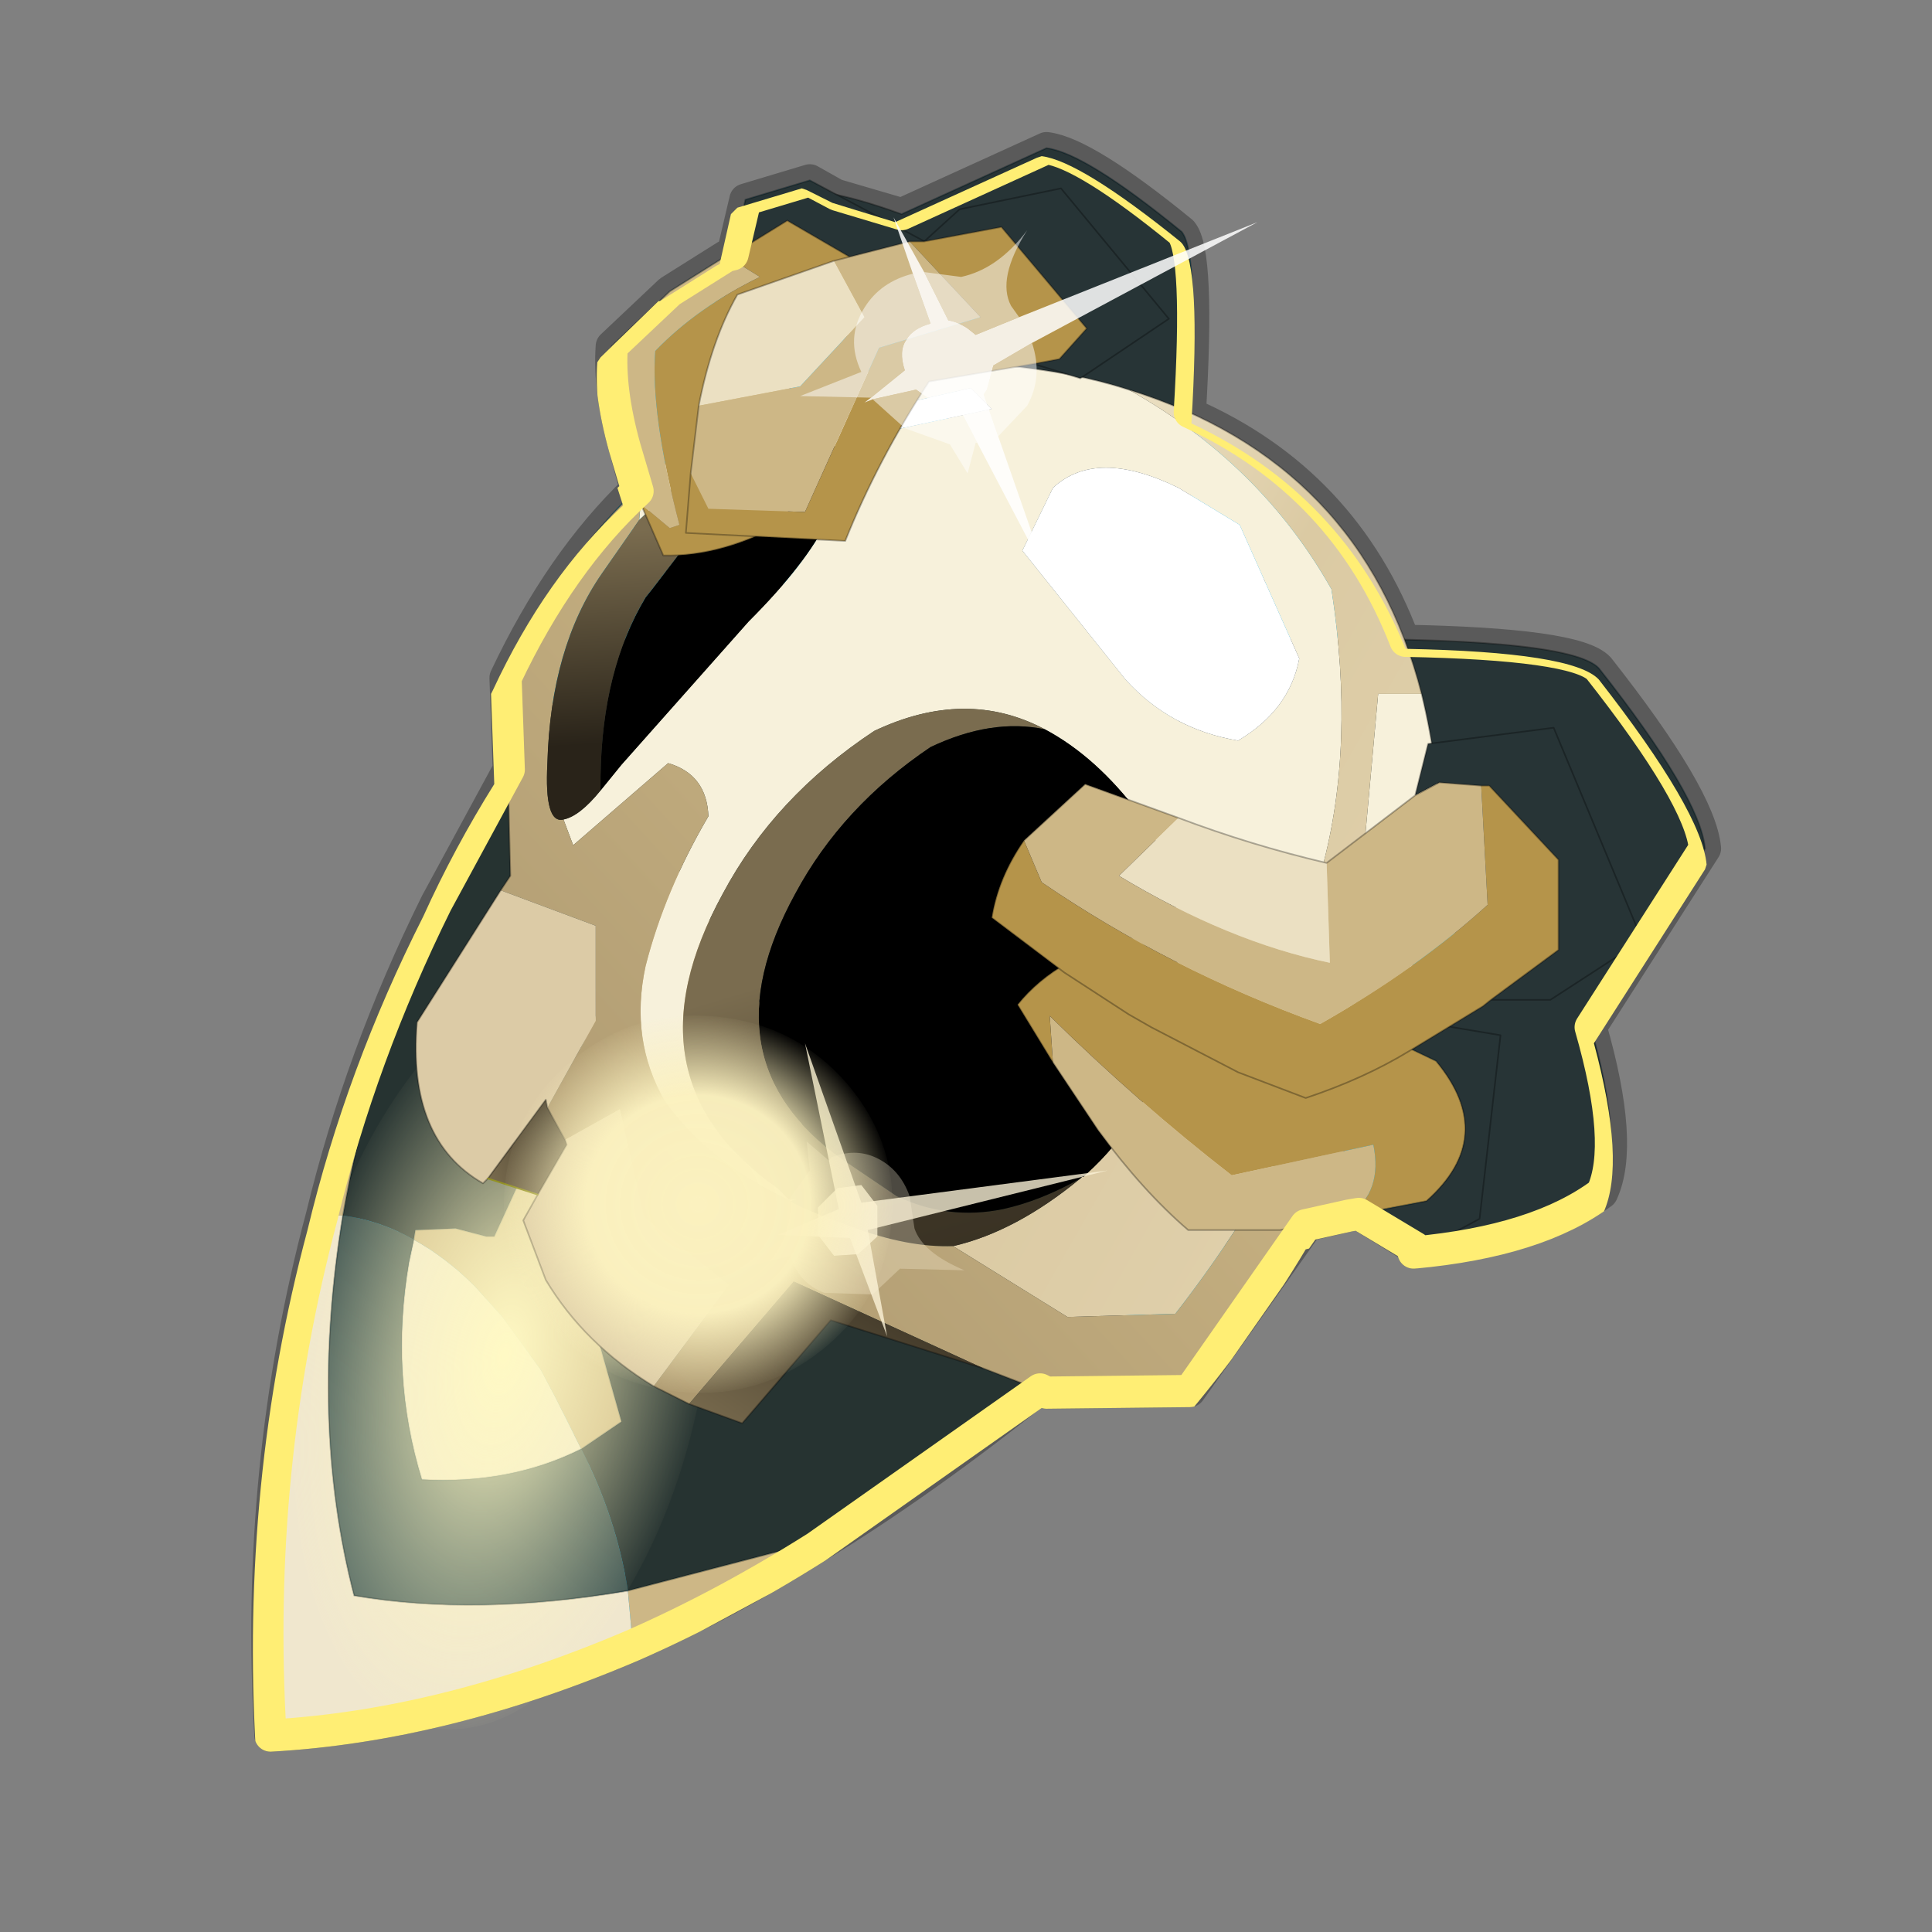 <?xml version="1.0" encoding="UTF-8" standalone="no"?>
<svg xmlns:xlink="http://www.w3.org/1999/xlink" height="600.0px" width="600.0px" xmlns="http://www.w3.org/2000/svg">
  <rect width="100%" height="100%" fill="#808080" stroke="none"/>
  <g transform="matrix(10.0, 0.0, 0.0, 10.0, 0.0, 0.0)">
    <use height="60.0" transform="matrix(1.0, 0.0, 0.0, 1.0, 0.0, 0.0)" width="60.0" xlink:href="#sprite0"/>
    <use height="50.3" transform="matrix(1.0, 0.0, 0.0, 1.0, 7.8, 4.1)" width="45.65" xlink:href="#shape1"/>
    <use height="49.3" transform="matrix(1.0, 0.0, 0.0, 1.0, 7.6, 4.6)" width="45.35" xlink:href="#sprite1"/>
    <use height="50.3" transform="matrix(1.0, 0.0, 0.0, 1.0, 7.8, 4.1)" width="45.65" xlink:href="#sprite3"/>
    <use height="9.1" transform="matrix(1.0, 0.0, 0.0, 1.0, 22.95, 32.4)" width="11.45" xlink:href="#shape7"/>
    <use height="32.2" transform="matrix(-0.373, -0.036, -0.035, 0.362, 28.25, 32.15)" width="32.2" xlink:href="#sprite5"/>
    <use height="11.1" transform="matrix(1.0, 0.0, 0.0, 1.0, 24.85, 6.75)" width="14.2" xlink:href="#shape9"/>
  </g>
  <defs>
    <g id="sprite0" transform="matrix(1.0, 0.0, 0.0, 1.0, 0.0, 0.0)">
      <use height="60.0" transform="matrix(1.0, 0.0, 0.0, 1.0, 0.0, 0.0)" width="60.0" xlink:href="#shape0"/>
    </g>
    <g id="shape0" transform="matrix(1.0, 0.0, 0.0, 1.0, 0.0, 0.0)">
      <path d="M60.0 0.0 L60.0 60.0 0.0 60.0 0.0 0.0 60.0 0.0" fill="#ffba2e" fill-opacity="0.0" fill-rule="evenodd" stroke="none"/>
    </g>
    <g id="shape1" transform="matrix(1.0, 0.0, 0.0, 1.0, -7.8, -4.1)">
      <path d="M43.6 19.9 Q48.95 20.0 49.65 20.75 52.8 24.75 52.95 26.35 L49.4 31.9 Q50.45 35.55 49.75 37.05 47.8 38.5 44.1 38.85 L45.95 37.85 46.6 32.15 45.05 31.95 46.05 31.25 46.3 31.05 48.15 31.05 51.0 29.2 48.25 22.6 44.5 23.1 44.15 21.55 43.6 19.9 44.15 21.55 44.5 23.1 48.25 22.6 51.0 29.2 48.15 31.05 46.3 31.05 46.05 31.25 45.05 31.95 46.6 32.15 45.95 37.85 44.1 38.85 43.9 38.75 44.1 38.85 43.9 38.9 43.9 38.75 42.2 37.7 41.9 37.75 40.6 38.05 36.95 43.2 32.5 43.25 32.25 43.15 Q28.7 46.0 25.35 48.05 22.5 49.85 19.65 51.1 13.8 53.6 8.4 53.9 7.9 45.6 10.0 37.75 11.2 32.8 13.55 28.05 L15.8 23.9 15.7 21.05 Q17.4 17.45 19.75 15.2 L19.4 13.9 Q18.9 12.1 19.0 10.75 L20.8 9.05 22.55 7.95 22.75 7.9 23.15 6.2 25.15 5.6 25.95 6.05 28.0 6.65 32.5 4.6 Q33.7 4.75 36.7 7.2 37.25 7.85 36.95 12.85 41.75 14.95 43.6 19.9 M43.9 32.65 L45.05 31.95 43.9 32.65 44.6 32.95 44.65 33.0 Q46.55 35.3 44.3 37.3 L42.2 37.7 44.3 37.3 Q46.55 35.3 44.65 33.0 L44.6 32.95 43.9 32.65 43.75 32.65 Q42.35 33.5 40.55 34.1 L38.45 33.3 35.75 31.9 35.05 31.5 33.05 30.2 32.9 30.05 33.05 30.2 35.05 31.5 35.75 31.9 38.45 33.3 40.55 34.1 Q42.35 33.5 43.75 32.65 L43.9 32.65 M43.95 24.7 L41.2 26.8 41.1 26.75 Q38.8 26.25 36.6 25.4 L35.1 24.9 33.7 24.35 31.8 26.1 Q31.0 27.25 30.8 28.5 L32.9 30.05 Q32.1 30.55 31.6 31.2 L32.7 33.0 34.1 35.1 34.55 35.7 Q35.65 37.2 36.9 38.2 L38.35 38.2 39.75 38.2 40.6 38.05 39.75 38.2 38.35 38.2 36.9 38.2 Q35.65 37.2 34.55 35.7 L34.1 35.1 32.7 33.0 31.6 31.2 Q32.1 30.55 32.9 30.05 L30.8 28.5 Q31.0 27.25 31.8 26.1 L33.7 24.35 35.1 24.9 36.6 25.4 Q38.8 26.25 41.1 26.75 L41.2 26.8 43.95 24.7 44.35 23.1 44.5 23.1 44.35 23.1 43.95 24.7 44.7 24.3 46.25 24.4 48.4 26.7 48.4 29.5 46.3 31.05 48.4 29.5 48.4 26.7 46.25 24.4 44.7 24.3 43.95 24.7 M13.55 28.05 Q11.45 33.15 10.65 37.75 9.6 44.15 11.0 49.55 14.8 50.2 19.5 49.4 L25.25 47.9 19.5 49.4 Q14.8 50.2 11.0 49.55 9.6 44.15 10.65 37.75 11.45 33.15 13.55 28.05 M15.1 38.4 L15.35 38.4 16.05 36.85 15.15 36.6 15.0 36.75 Q12.65 35.4 12.95 31.75 L15.85 27.2 15.8 23.9 15.85 27.2 12.95 31.75 Q12.65 35.4 15.0 36.75 L15.15 36.6 16.95 34.15 17.0 34.4 17.6 35.55 16.7 37.1 16.25 37.9 16.95 39.75 18.4 41.6 18.65 41.8 20.3 43.05 21.4 43.6 23.05 44.2 25.8 41.0 32.25 43.15 25.8 41.0 23.05 44.2 21.4 43.6 20.3 43.05 18.65 41.8 18.4 41.6 16.95 39.75 16.25 37.9 16.7 37.1 17.6 35.55 17.0 34.4 16.95 34.15 15.15 36.6 16.05 36.85 16.7 37.1 16.05 36.85 15.35 38.4 15.1 38.4 14.3 41.35 13.5 41.1 13.65 39.35 13.5 41.1 14.3 41.35 15.1 38.4 14.15 38.15 12.9 38.2 12.85 38.5 12.7 39.2 Q12.1 42.7 13.1 45.95 15.85 46.1 18.05 45.0 L19.3 44.15 18.65 41.8 19.3 44.15 18.05 45.0 Q15.85 46.1 13.1 45.95 12.1 42.7 12.7 39.2 L12.85 38.5 12.9 38.2 14.15 38.15 15.1 38.4 M17.75 43.15 L16.45 43.85 16.3 42.8 18.4 41.6 16.3 42.8 16.45 43.85 17.75 43.15 M22.85 16.95 L25.2 16.95 26.25 16.8 Q26.95 15.05 27.95 13.35 L28.5 12.45 28.85 11.85 31.75 11.4 32.1 11.3 32.9 11.15 33.75 10.2 31.1 7.05 28.7 7.5 31.1 7.05 33.75 10.2 32.9 11.15 32.1 11.3 33.1 11.6 33.55 11.75 33.6 11.75 36.3 9.9 32.95 5.85 29.8 6.5 28.7 7.5 25.95 6.05 28.7 7.5 29.8 6.5 32.95 5.85 36.3 9.9 33.6 11.75 33.55 11.75 33.1 11.6 32.1 11.3 31.75 11.4 33.1 11.6 31.75 11.4 28.85 11.85 28.5 12.45 27.95 13.35 Q26.95 15.05 26.25 16.8 L25.2 16.95 22.85 16.95 21.05 17.25 20.6 17.25 20.05 15.95 19.9 15.65 19.9 15.6 19.75 15.2 19.9 15.6 19.9 15.65 20.05 15.95 20.6 17.25 21.05 17.25 22.85 16.95 21.3 16.55 21.45 14.7 21.7 12.6 Q22.1 10.55 22.9 9.15 L25.9 8.1 26.4 7.95 25.9 8.1 22.9 9.15 Q22.1 10.55 21.7 12.6 L21.45 14.7 21.3 16.55 22.85 16.95 M28.7 7.5 L28.25 7.5 26.4 7.95 24.45 6.85 22.75 7.9 24.45 6.85 26.4 7.95 28.25 7.5 28.7 7.5 M33.6 11.75 L35.05 12.1 36.95 12.85 35.05 12.1 33.6 11.75 M25.7 47.8 L25.25 47.9 25.35 48.05 25.7 47.8" fill="#0099cc" fill-rule="evenodd" stroke="none"/>
      <path d="M44.1 38.85 Q47.8 38.5 49.75 37.05 50.45 35.55 49.4 31.9 L52.95 26.35 Q52.8 24.75 49.65 20.75 48.95 20.0 43.6 19.9 L44.15 21.55 44.5 23.1 48.25 22.6 51.0 29.2 48.15 31.05 46.3 31.05 46.05 31.25 45.05 31.95 46.6 32.15 45.95 37.85 44.1 38.85 43.9 38.75 43.9 38.9 44.1 38.85 M44.5 23.1 L44.35 23.1 43.95 24.7 44.7 24.3 46.25 24.4 48.4 26.7 48.4 29.5 46.3 31.05 M40.6 38.05 L39.75 38.2 38.35 38.2 36.9 38.2 Q35.65 37.2 34.55 35.7 L34.1 35.1 32.7 33.0 31.6 31.2 Q32.1 30.55 32.9 30.05 L30.8 28.5 Q31.0 27.25 31.8 26.1 L33.7 24.35 35.1 24.9 36.6 25.4 Q38.8 26.25 41.1 26.75 L41.2 26.8 43.95 24.7 M42.2 37.7 L44.3 37.3 Q46.55 35.3 44.65 33.0 L44.6 32.95 43.9 32.65 43.75 32.65 Q42.35 33.5 40.55 34.1 L38.45 33.3 35.75 31.9 35.05 31.5 33.05 30.2 32.9 30.05 M45.05 31.95 L43.9 32.65 M43.9 38.75 L42.2 37.7 41.9 37.75 40.6 38.05 36.95 43.2 32.5 43.25 32.25 43.15 Q28.7 46.0 25.35 48.05 22.5 49.85 19.65 51.1 13.8 53.6 8.4 53.9 7.9 45.6 10.0 37.75 11.2 32.8 13.55 28.05 L15.8 23.9 15.7 21.05 Q17.4 17.45 19.75 15.2 L19.4 13.9 Q18.9 12.1 19.0 10.75 L20.8 9.05 22.55 7.95 22.75 7.9 23.15 6.2 25.15 5.6 25.95 6.05 28.0 6.65 32.5 4.6 Q33.7 4.75 36.7 7.2 37.25 7.85 36.95 12.85 41.75 14.95 43.6 19.9 M28.7 7.5 L31.1 7.05 33.75 10.2 32.9 11.15 32.1 11.3 33.1 11.6 33.55 11.75 33.6 11.75 36.3 9.9 32.95 5.85 29.8 6.5 28.7 7.5 25.95 6.05 M32.1 11.3 L31.75 11.4 33.1 11.6 M36.95 12.85 L35.05 12.1 33.6 11.75 M22.75 7.9 L24.45 6.85 26.4 7.95 28.25 7.5 28.7 7.5 M19.75 15.2 L19.9 15.6 19.9 15.65 20.05 15.95 20.6 17.25 21.05 17.25 22.85 16.95 21.3 16.55 21.45 14.7 21.7 12.6 Q22.1 10.55 22.9 9.15 L25.9 8.1 26.4 7.95 M31.75 11.4 L28.85 11.85 28.5 12.45 27.95 13.35 Q26.95 15.05 26.25 16.8 L25.2 16.95 22.85 16.95 M15.8 23.9 L15.85 27.2 12.95 31.75 Q12.65 35.4 15.0 36.75 L15.15 36.6 16.95 34.15 17.0 34.4 17.6 35.55 16.7 37.1 16.25 37.9 16.95 39.75 18.4 41.6 18.65 41.8 20.3 43.05 21.4 43.6 23.05 44.2 25.8 41.0 32.25 43.15 M15.15 36.6 L16.05 36.85 16.7 37.1 M18.4 41.6 L16.3 42.8 16.45 43.85 17.75 43.15 M13.65 39.35 L13.5 41.1 14.3 41.35 15.1 38.4 14.15 38.15 12.9 38.2 12.85 38.5 12.7 39.2 Q12.1 42.7 13.1 45.95 15.85 46.1 18.05 45.0 L19.3 44.15 18.65 41.8 M16.05 36.85 L15.35 38.4 15.1 38.4 M25.25 47.9 L19.5 49.4 Q14.8 50.2 11.0 49.55 9.6 44.15 10.65 37.75 11.45 33.15 13.55 28.05 M25.7 47.8 L25.25 47.9" fill="none" stroke="#000000" stroke-linecap="round" stroke-linejoin="round" stroke-opacity="0.298" stroke-width="1.0"/>
    </g>
    <g id="sprite1" transform="matrix(1.0, 0.0, 0.0, 1.0, 0.0, 0.0)">
      <use height="49.3" transform="matrix(1.0, 0.0, 0.0, 1.0, 0.7, 0.0)" width="44.65" xlink:href="#shape2"/>
      <use height="65.0" transform="matrix(0.055, -0.357, 0.193, 0.005, -0.006, 48.942)" width="65.0" xlink:href="#sprite2"/>
      <use height="38.6" transform="matrix(1.0, 0.0, 0.0, 1.0, 5.3, 1.0)" width="38.1" xlink:href="#shape4"/>
    </g>
    <g id="shape2" transform="matrix(1.0, 0.0, 0.0, 1.0, -0.7, 0.0)">
      <path d="M22.4 6.35 L22.85 5.2 14.75 5.45 Q15.15 2.8 16.55 1.4 17.65 1.05 20.4 2.05 L24.9 0.0 Q26.1 0.15 29.1 2.6 29.7 3.35 29.25 9.35 L29.4 11.05 28.75 10.4 28.8 10.3 27.8 11.0 Q28.5 8.85 28.8 10.3 28.5 8.85 27.8 11.0 L26.5 12.0 Q24.6 10.85 22.3 6.9 L22.4 6.35" fill="#273436" fill-rule="evenodd" stroke="none"/>
      <path d="M29.4 11.05 L31.7 13.45 28.95 15.35 28.95 15.4 28.85 15.35 21.9 14.25 Q21.4 11.65 21.5 9.55 L22.3 6.9 Q24.6 10.85 26.5 12.0 L27.8 11.0 28.8 10.3 28.75 10.4 29.4 11.05 27.7 11.45 27.8 11.0 27.7 11.45 29.4 11.05 M28.85 15.35 L28.95 15.35 28.85 15.35" fill="#415658" fill-rule="evenodd" stroke="none"/>
      <path d="M22.4 6.35 L22.85 5.2 14.75 5.45 Q15.15 2.8 16.55 1.4 17.65 1.05 20.4 2.05 L24.9 0.0 Q26.1 0.15 29.1 2.6 29.7 3.35 29.25 9.35 L29.4 11.05 31.7 13.45 28.95 15.35 28.95 15.4 28.85 15.35 21.9 14.25 Q21.4 11.65 21.5 9.55 L22.3 6.9 M27.8 11.0 L27.7 11.45 29.4 11.05 28.75 10.4 28.8 10.3 Q28.5 8.85 27.8 11.0 M28.95 15.35 L28.85 15.35" fill="none" stroke="#000000" stroke-linecap="round" stroke-linejoin="round" stroke-opacity="0.302" stroke-width="0.05"/>
      <path d="M30.0 14.9 L32.4 15.25 Q41.1 15.15 42.05 16.15 45.2 20.15 45.35 21.75 L41.8 27.3 Q42.85 30.95 42.15 32.45 40.15 33.95 36.3 34.3 L37.65 23.9 35.8 24.3 35.1 24.35 Q29.7 20.95 28.3 18.45 L29.9 16.85 31.15 15.75 30.9 15.7 30.0 14.9 M29.9 16.85 Q33.1 16.3 31.15 15.75 33.1 16.3 29.9 16.85" fill="#273436" fill-rule="evenodd" stroke="none"/>
      <path d="M30.0 14.9 L30.9 15.7 31.15 15.75 29.9 16.85 28.3 18.45 Q29.7 20.95 35.1 24.35 L31.2 25.1 Q28.2 25.1 24.55 24.15 L23.8 15.1 23.9 15.05 23.8 15.1 23.8 15.0 23.9 15.05 26.9 11.7 30.0 14.9 29.25 16.95 29.9 16.85 29.25 16.95 30.0 14.9" fill="#415658" fill-rule="evenodd" stroke="none"/>
      <path d="M35.8 24.3 L37.65 23.9 36.3 34.3 Q40.15 33.95 42.15 32.45 42.85 30.95 41.8 27.3 L45.35 21.75 Q45.2 20.15 42.05 16.15 41.1 15.15 32.4 15.25 L30.0 14.9 30.9 15.7 31.15 15.75 Q33.1 16.3 29.9 16.85 M23.8 15.1 L24.55 24.15 Q28.2 25.1 31.2 25.1 L35.1 24.35 M30.0 14.9 L29.25 16.95 29.9 16.85 M23.9 15.05 L23.8 15.1 23.8 15.0 23.9 15.05 26.9 11.7 30.0 14.9" fill="none" stroke="#000000" stroke-linecap="round" stroke-linejoin="round" stroke-opacity="0.302" stroke-width="0.05"/>
      <path d="M5.95 23.45 Q7.2 20.85 8.75 18.35 L8.8 18.15 Q15.6 9.65 25.8 16.9 35.55 26.1 27.15 36.4 L27.1 36.55 Q22.3 40.65 17.75 43.45 17.95 43.35 18.1 43.2 L17.65 43.3 11.9 44.8 Q11.55 42.55 10.45 40.4 L11.7 39.55 10.95 36.9 17.85 29.75 17.95 29.75 13.2 21.95 7.75 33.8 7.5 33.8 6.55 33.55 5.3 33.6 5.25 33.9 Q4.2 33.3 3.05 33.15 3.85 28.55 5.95 23.45" fill="#263331" fill-rule="evenodd" stroke="none"/>
      <path d="M17.75 43.45 Q14.9 45.25 12.05 46.5 L11.9 44.8 17.65 43.3 17.75 43.45 M2.4 33.15 Q3.6 28.2 5.95 23.45 3.85 28.55 3.05 33.15 L2.4 33.15 M5.25 33.9 L5.3 33.6 6.55 33.55 7.5 33.8 7.75 33.8 13.2 21.95 17.95 29.75 17.85 29.75 10.95 36.9 11.7 39.55 10.45 40.4 9.65 38.8 9.2 37.95 8.0 36.3 7.15 35.35 Q6.25 34.45 5.25 33.9" fill="#cdb786" fill-rule="evenodd" stroke="none"/>
      <path d="M12.05 46.5 Q6.2 49.0 0.8 49.3 0.3 41.0 2.4 33.15 L3.05 33.15 Q2.0 39.55 3.4 44.95 7.2 45.6 11.9 44.8 L12.05 46.5 M5.25 33.9 Q6.25 34.45 7.15 35.35 L8.0 36.3 9.2 37.95 9.65 38.8 10.45 40.4 Q8.25 41.5 5.5 41.35 4.5 38.1 5.1 34.6 L5.25 33.9" fill="#f0e7ce" fill-rule="evenodd" stroke="none"/>
      <path d="M3.05 33.15 Q4.2 33.3 5.25 33.9 L5.1 34.6 Q4.5 38.1 5.5 41.35 8.25 41.5 10.45 40.4 11.55 42.55 11.9 44.8 7.2 45.6 3.4 44.95 2.0 39.55 3.05 33.15" fill="url(#gradient0)" fill-rule="evenodd" stroke="none"/>
      <path d="M5.95 23.45 Q7.2 20.85 8.75 18.35 L8.8 18.15 Q15.6 9.65 25.8 16.9 35.55 26.1 27.15 36.4 L27.1 36.55 Q22.3 40.65 17.75 43.45 14.9 45.25 12.05 46.5 6.2 49.0 0.8 49.3 0.3 41.0 2.4 33.15 3.6 28.2 5.95 23.45 3.85 28.55 3.05 33.15 M11.9 44.8 L17.65 43.3 18.1 43.2 M11.9 44.8 Q7.2 45.6 3.4 44.95 2.0 39.55 3.05 33.15" fill="none" stroke="#000000" stroke-linecap="round" stroke-linejoin="round" stroke-opacity="0.302" stroke-width="0.05"/>
      <path d="M5.25 33.9 L5.3 33.6 6.55 33.55 7.5 33.8 7.75 33.8 13.2 21.95 17.95 29.75 M17.85 29.75 L10.95 36.9 11.7 39.55 10.45 40.4 M5.25 33.9 L5.1 34.6 Q4.5 38.1 5.5 41.35 8.25 41.5 10.45 40.4" fill="none" stroke="#000000" stroke-linecap="round" stroke-linejoin="round" stroke-opacity="0.153" stroke-width="0.05"/>
    </g>
    <linearGradient gradientTransform="matrix(-0.009, 0.009, 0.018, 0.015, 11.15, 35.75)" gradientUnits="userSpaceOnUse" id="gradient0" spreadMethod="pad" x1="-819.2" x2="819.2">
      <stop offset="0.0" stop-color="#30403d"/>
      <stop offset="1.0" stop-color="#485f5c"/>
    </linearGradient>
    <g id="sprite2" transform="matrix(1.0, 0.0, 0.0, 1.0, 32.5, 32.5)">
      <use height="65.0" transform="matrix(1.0, 0.0, 0.0, 1.0, -32.5, -32.5)" width="65.0" xlink:href="#shape3"/>
    </g>
    <g id="shape3" transform="matrix(1.0, 0.0, 0.0, 1.0, 32.5, 32.5)">
      <path d="M22.95 -23.0 Q32.5 -13.45 32.5 0.0 32.5 13.45 22.95 22.95 13.45 32.5 0.0 32.5 -13.45 32.5 -23.0 22.95 -32.5 13.45 -32.5 0.0 -32.5 -13.45 -23.0 -23.0 -13.45 -32.5 0.0 -32.5 13.45 -32.5 22.95 -23.0" fill="url(#gradient1)" fill-rule="evenodd" stroke="none"/>
    </g>
    <radialGradient cx="0" cy="0" gradientTransform="matrix(0.041, 0.0, 0.0, 0.041, 0.0, 0.0)" gradientUnits="userSpaceOnUse" id="gradient1" r="819.2" spreadMethod="pad">
      <stop offset="0.0" stop-color="#fff9c4"/>
      <stop offset="1.0" stop-color="#fff9c4" stop-opacity="0.0"/>
    </radialGradient>
    <g id="shape4" transform="matrix(1.0, 0.0, 0.0, 1.0, -5.3, -1.0)">
      <path d="M18.3 9.15 L23.2 8.1 22.55 7.45 17.55 8.6 17.2 8.5 Q16.15 8.4 14.75 9.2 L12.25 11.55 12.35 10.45 Q16.35 6.6 22.15 6.75 L23.6 6.75 Q25.75 6.95 27.45 7.5 31.55 9.8 33.75 13.7 34.5 18.55 33.45 22.4 31.5 23.6 29.6 22.75 L28.75 22.25 27.8 20.7 Q26.45 18.9 24.85 18.05 22.4 16.75 19.55 18.1 16.45 20.15 14.85 23.15 11.7 28.9 16.55 32.3 L16.9 32.65 17.15 32.65 16.95 32.7 Q14.4 31.5 13.05 29.6 11.95 27.7 12.45 25.4 13.05 23.05 14.4 20.75 14.35 19.45 13.15 19.1 L10.2 21.65 9.9 20.85 Q10.4 20.75 11.05 19.95 L11.7 19.15 15.65 14.7 Q19.25 11.1 18.3 9.2 L18.3 9.15 M29.0 10.55 Q26.45 9.3 25.1 10.55 L24.15 12.5 27.35 16.5 Q28.75 18.05 30.85 18.4 32.45 17.45 32.75 15.85 L30.9 11.7 29.0 10.55 M36.55 16.95 Q37.1 19.2 37.2 21.85 36.9 23.65 36.25 25.45 L35.45 25.2 35.8 22.8 35.3 22.65 34.7 22.45 35.2 16.95 36.55 16.95" fill="#f7f1db" fill-rule="evenodd" stroke="none"/>
      <path d="M17.55 8.6 L22.55 7.45 23.2 8.1 18.3 9.15 18.05 8.8 17.55 8.6 M29.0 10.55 L30.9 11.7 32.75 15.85 Q32.45 17.45 30.85 18.4 28.75 18.05 27.35 16.5 L24.15 12.5 25.1 10.55 Q26.45 9.3 29.0 10.55" fill="#ffffff" fill-rule="evenodd" stroke="none"/>
      <path d="M28.75 22.25 L29.6 22.75 Q31.5 23.6 33.45 22.4 34.5 18.55 33.75 13.7 31.55 9.8 27.45 7.5 34.7 9.75 36.55 16.95 L35.2 16.95 34.7 22.45 35.3 22.65 Q34.9 26.15 33.35 29.05 31.4 33.0 28.9 36.2 L25.55 36.3 22.0 34.1 Q23.95 33.65 25.95 32.0 L26.0 31.95 26.05 31.95 26.15 31.85 Q29.75 28.6 28.75 22.25" fill="url(#gradient2)" fill-rule="evenodd" stroke="none"/>
      <path d="M16.95 32.7 L17.15 32.65 16.9 32.65 16.55 32.3 Q11.7 28.9 14.85 23.15 16.45 20.15 19.55 18.1 22.4 16.75 24.85 18.05 23.2 17.7 21.3 18.6 18.55 20.45 17.1 23.15 14.25 28.35 18.55 31.4 L20.25 32.55 Q21.85 33.3 23.55 32.95 24.7 32.7 25.95 32.0 23.95 33.65 22.0 34.1 20.6 34.15 18.85 33.5 17.2 32.9 16.95 32.7" fill="url(#gradient3)" fill-rule="evenodd" stroke="none"/>
      <path d="M18.3 9.2 Q19.25 11.1 15.65 14.7 L11.7 19.15 11.05 19.95 11.05 19.5 Q11.1 16.2 12.45 13.95 L12.65 13.7 13.8 12.2 14.0 11.95 16.25 9.95 Q17.45 9.2 18.3 9.2 M24.85 18.05 Q26.45 18.9 27.8 20.7 L28.75 22.25 Q29.75 28.6 26.15 31.85 L26.05 31.95 26.0 31.95 25.95 32.0 Q24.7 32.7 23.55 32.95 21.85 33.3 20.25 32.55 L18.55 31.4 Q14.25 28.35 17.1 23.15 18.55 20.45 21.3 18.6 23.2 17.7 24.85 18.05" fill="#000000" fill-rule="evenodd" stroke="none"/>
      <path d="M9.9 20.85 L10.2 21.65 13.15 19.1 Q14.35 19.45 14.4 20.75 13.05 23.05 12.45 25.4 11.95 27.7 13.05 29.6 14.4 31.5 16.95 32.7 17.2 32.9 18.85 33.5 20.6 34.15 22.0 34.1 L25.55 36.3 28.9 36.2 Q31.4 33.0 33.35 29.05 34.9 26.15 35.3 22.65 L35.8 22.8 35.45 25.2 36.25 25.45 Q34.3 32.6 29.35 38.6 L24.9 38.65 22.95 37.9 17.05 35.2 13.8 39.0 12.7 38.45 15.05 35.3 12.4 33.2 11.65 29.85 9.95 30.8 9.4 29.8 10.9 27.1 10.9 24.15 7.95 23.05 8.25 22.6 8.1 16.45 Q9.85 12.7 12.35 10.45 L12.25 11.55 11.1 13.2 Q9.5 15.5 9.4 19.1 9.3 21.0 9.9 20.85" fill="url(#gradient4)" fill-rule="evenodd" stroke="none"/>
      <path d="M18.3 9.15 L18.3 9.2 Q17.45 9.2 16.25 9.95 L14.0 11.95 13.8 12.2 12.65 13.7 12.45 13.95 Q11.1 16.2 11.05 19.5 L11.05 19.95 Q10.4 20.75 9.9 20.85 9.3 21.0 9.4 19.1 9.5 15.5 11.1 13.2 L12.25 11.55 14.75 9.2 Q16.15 8.4 17.2 8.5 L17.55 8.6 18.05 8.8 18.3 9.15" fill="url(#gradient5)" fill-rule="evenodd" stroke="none"/>
      <path d="M12.7 38.45 Q10.55 37.15 9.35 35.15 L8.65 33.3 9.1 32.5 10.0 30.95 9.95 30.8 11.65 29.85 12.4 33.2 15.05 35.3 12.7 38.45 M7.55 32.0 L7.4 32.15 Q5.05 30.8 5.35 27.15 L7.95 23.05 10.9 24.15 10.9 27.1 9.4 29.8 9.35 29.55 7.55 32.0" fill="#dccba6" fill-rule="evenodd" stroke="none"/>
      <path d="M9.1 32.5 L7.55 32.0 9.35 29.55 9.4 29.8 9.95 30.8 10.0 30.95 9.1 32.5" fill="url(#gradient6)" fill-rule="evenodd" stroke="none"/>
      <path d="M22.95 37.9 L18.2 36.4 15.45 39.6 13.8 39.0 17.05 35.2 22.95 37.9" fill="url(#gradient7)" fill-rule="evenodd" stroke="none"/>
      <path d="M27.45 7.5 Q25.75 6.95 23.6 6.75 L22.15 6.75 Q16.35 6.6 12.35 10.45 M36.25 25.45 Q36.9 23.65 37.2 21.85 37.1 19.2 36.55 16.95 34.7 9.75 27.45 7.5 M36.25 25.45 Q34.3 32.6 29.35 38.6 L24.9 38.65 22.95 37.9 18.2 36.4 15.45 39.6 13.8 39.0 12.7 38.45 Q10.55 37.15 9.35 35.15 L8.65 33.3 9.1 32.5 M7.55 32.0 L7.4 32.15 Q5.05 30.8 5.35 27.15 L7.95 23.05 8.25 22.6 8.1 16.45 Q9.85 12.7 12.35 10.45 M9.95 30.8 L10.0 30.95 9.1 32.5 M9.4 29.8 L9.95 30.8 M7.55 32.0 L9.35 29.55 9.4 29.8" fill="none" stroke="#000000" stroke-linecap="round" stroke-linejoin="round" stroke-opacity="0.302" stroke-width="0.05"/>
      <path d="M9.1 32.5 L7.55 32.0" fill="none" stroke="#929123" stroke-linecap="round" stroke-linejoin="round" stroke-width="0.05"/>
      <path d="M15.15 3.3 L15.55 1.6 17.55 1.0 22.15 3.45 20.3 5.55 19.25 5.55 19.85 5.15 20.2 4.2 16.85 2.25 15.15 3.3" fill="#273436" fill-rule="evenodd" stroke="none"/>
      <path d="M15.15 3.3 L16.85 2.25 20.2 4.2 19.85 5.15 19.25 5.55 17.0 6.8 Q16.7 9.2 16.9 11.55 14.85 12.7 13.0 12.65 L12.3 11.05 13.2 11.8 13.5 11.7 Q12.6 8.25 12.75 6.3 14.05 4.95 16.0 4.0 L14.95 3.35 15.15 3.3" fill="#b5944a" fill-rule="evenodd" stroke="none"/>
      <path d="M12.3 11.05 L11.8 9.3 Q11.3 7.5 11.4 6.15 L13.2 4.45 14.95 3.35 16.0 4.0 Q14.05 4.95 12.75 6.3 12.6 8.25 13.5 11.7 L13.2 11.8 12.3 11.05" fill="#cdb786" fill-rule="evenodd" stroke="none"/>
      <path d="M19.25 5.55 L20.3 5.55 22.15 3.45 17.55 1.0 15.55 1.6 15.15 3.3 16.85 2.25 20.2 4.2 19.85 5.15 19.25 5.55 17.0 6.8 Q16.7 9.2 16.9 11.55 14.85 12.7 13.0 12.65 L12.3 11.05 11.8 9.3 Q11.3 7.5 11.4 6.15 L13.2 4.45 14.95 3.35 15.15 3.3" fill="none" stroke="#000000" stroke-linecap="round" stroke-linejoin="round" stroke-opacity="0.302" stroke-width="0.05"/>
      <path d="M21.1 2.9 L22.2 1.9 25.35 1.25 28.7 5.3 25.95 7.15 24.5 6.7 25.3 6.55 26.15 5.6 23.5 2.45 21.1 2.9" fill="#273436" fill-rule="evenodd" stroke="none"/>
      <path d="M21.1 2.9 L23.5 2.45 26.15 5.6 25.3 6.55 24.5 6.7 21.25 7.25 Q19.65 9.7 18.65 12.2 L13.7 11.95 13.85 10.1 14.4 11.2 17.4 11.3 19.7 6.2 22.85 5.25 20.65 2.9 21.1 2.9" fill="#b5944a" fill-rule="evenodd" stroke="none"/>
      <path d="M13.85 10.1 L14.1 8.0 17.25 7.4 19.25 5.25 18.3 3.5 20.65 2.9 22.85 5.25 19.7 6.2 17.4 11.3 14.4 11.2 13.85 10.1" fill="#cdb786" fill-rule="evenodd" stroke="none"/>
      <path d="M14.1 8.0 Q14.5 5.95 15.3 4.55 L18.3 3.5 19.25 5.25 17.25 7.4 14.1 8.0" fill="#ebe0c2" fill-rule="evenodd" stroke="none"/>
      <path d="M24.5 6.7 L25.95 7.15 28.7 5.3 25.35 1.25 22.2 1.9 21.1 2.9 23.5 2.45 26.15 5.6 25.3 6.55 24.5 6.7 21.25 7.25 Q19.65 9.7 18.65 12.2 L13.7 11.95 13.85 10.1 14.1 8.0 Q14.5 5.95 15.3 4.55 L18.3 3.5 20.65 2.9 21.1 2.9" fill="none" stroke="#000000" stroke-linecap="round" stroke-linejoin="round" stroke-opacity="0.302" stroke-width="0.05"/>
      <path d="M35.15 27.9 L35.85 27.8 37.0 28.35 Q38.95 30.7 36.7 32.7 L34.6 33.1 34.3 33.15 Q35.35 32.4 35.05 30.95 L30.65 31.9 Q27.75 29.65 25.0 26.95 L25.1 28.4 24.0 26.6 Q25.25 25.05 27.7 24.5 29.8 26.7 32.4 28.55 L35.15 27.9" fill="#b5944a" fill-rule="evenodd" stroke="none"/>
      <path d="M34.6 33.1 L36.7 32.7 Q38.95 30.7 37.0 28.35 L35.85 27.8 35.15 27.9 35.7 27.0 39.0 27.55 38.35 33.25 36.5 34.25 34.6 33.1" fill="#273436" fill-rule="evenodd" stroke="none"/>
      <path d="M25.1 28.4 L25.0 26.95 Q27.75 29.65 30.65 31.9 L35.05 30.95 Q35.35 32.4 34.3 33.15 L32.15 33.6 29.3 33.6 Q27.9 32.4 26.5 30.5 L25.1 28.4" fill="#cdb786" fill-rule="evenodd" stroke="none"/>
      <path d="M34.6 33.1 L36.7 32.7 Q38.95 30.7 37.0 28.35 L35.85 27.8 35.15 27.9 32.4 28.55 Q29.8 26.7 27.7 24.5 25.25 25.05 24.0 26.6 L25.1 28.4 M34.3 33.15 L34.6 33.1 36.5 34.25 38.35 33.25 39.0 27.55 35.7 27.0 35.15 27.9 M34.3 33.15 L32.15 33.6 29.3 33.6 Q27.9 32.4 26.5 30.5 L25.1 28.4" fill="none" stroke="#000000" stroke-linecap="round" stroke-linejoin="round" stroke-opacity="0.302" stroke-width="0.05"/>
      <path d="M36.35 20.1 L36.75 18.5 40.65 18.0 43.4 24.6 40.55 26.45 38.7 26.45 40.8 24.9 40.8 22.1 38.65 19.8 38.4 19.8 37.1 19.7 36.35 20.1" fill="#273436" fill-rule="evenodd" stroke="none"/>
      <path d="M38.7 26.45 L38.45 26.65 36.15 28.05 Q34.75 28.9 32.95 29.5 L30.85 28.7 28.15 27.3 27.45 26.9 25.45 25.6 23.2 23.9 Q23.4 22.65 24.2 21.5 L24.75 22.8 Q28.7 25.5 33.4 27.2 36.4 25.5 38.6 23.5 L38.4 19.8 38.65 19.8 40.8 22.1 40.8 24.9 38.7 26.45" fill="#b5944a" fill-rule="evenodd" stroke="none"/>
      <path d="M24.2 21.5 L26.1 19.75 29.0 20.8 27.15 22.6 Q30.55 24.65 33.7 25.3 L33.6 22.2 36.35 20.1 37.1 19.7 38.4 19.8 38.6 23.5 Q36.4 25.5 33.4 27.2 28.7 25.5 24.75 22.8 L24.2 21.5" fill="#cdb786" fill-rule="evenodd" stroke="none"/>
      <path d="M29.0 20.8 Q31.25 21.65 33.6 22.2 L33.7 25.3 Q30.55 24.65 27.15 22.6 L29.0 20.8" fill="#ebe0c2" fill-rule="evenodd" stroke="none"/>
      <path d="M36.35 20.1 L36.75 18.5 40.65 18.0 43.4 24.6 40.55 26.45 38.7 26.45 38.45 26.65 36.15 28.05 Q34.75 28.9 32.95 29.5 L30.85 28.7 28.15 27.3 27.45 26.9 25.45 25.6 23.2 23.9 Q23.4 22.65 24.2 21.5 L26.1 19.75 29.0 20.8 Q31.25 21.65 33.6 22.2 L36.35 20.1 37.1 19.7 38.4 19.8 38.65 19.8 40.8 22.1 40.8 24.9 38.7 26.45" fill="none" stroke="#000000" stroke-linecap="round" stroke-linejoin="round" stroke-opacity="0.302" stroke-width="0.05"/>
    </g>
    <linearGradient gradientTransform="matrix(-0.009, -0.005, -0.008, 0.014, 27.85, 22.4)" gradientUnits="userSpaceOnUse" id="gradient2" spreadMethod="pad" x1="-819.2" x2="819.2">
      <stop offset="0.0" stop-color="#dfcfaa"/>
      <stop offset="0.541" stop-color="#dbcaa3"/>
      <stop offset="1.0" stop-color="#ede2c6"/>
    </linearGradient>
    <linearGradient gradientTransform="matrix(-0.003, -0.007, -0.01, 0.003, 13.45, 33.25)" gradientUnits="userSpaceOnUse" id="gradient3" spreadMethod="pad" x1="-819.2" x2="819.2">
      <stop offset="0.0" stop-color="#342d20"/>
      <stop offset="0.349" stop-color="#3d3526"/>
      <stop offset="1.0" stop-color="#7a6c4f"/>
    </linearGradient>
    <linearGradient gradientTransform="matrix(-0.014, 0.01, 0.011, 0.012, 18.75, 27.6)" gradientUnits="userSpaceOnUse" id="gradient4" spreadMethod="pad" x1="-819.2" x2="819.2">
      <stop offset="0.0" stop-color="#cdb786"/>
      <stop offset="1.0" stop-color="#ab976f"/>
    </linearGradient>
    <linearGradient gradientTransform="matrix(-4.0E-4, -0.004, -0.01, 6.0E-4, 12.1, 15.15)" gradientUnits="userSpaceOnUse" id="gradient5" spreadMethod="pad" x1="-819.2" x2="819.2">
      <stop offset="0.0" stop-color="#292319"/>
      <stop offset="0.243" stop-color="#3d3526"/>
      <stop offset="1.0" stop-color="#7a6c4f"/>
    </linearGradient>
    <linearGradient gradientTransform="matrix(-0.002, 0.001, 0.001, 0.002, 9.0, 31.0)" gradientUnits="userSpaceOnUse" id="gradient6" spreadMethod="pad" x1="-819.2" x2="819.2">
      <stop offset="0.0" stop-color="#3d3526"/>
      <stop offset="1.0" stop-color="#7a6c4f"/>
    </linearGradient>
    <linearGradient gradientTransform="matrix(-0.002, 0.004, 0.003, 0.002, 18.35, 38.35)" gradientUnits="userSpaceOnUse" id="gradient7" spreadMethod="pad" x1="-819.2" x2="819.2">
      <stop offset="0.0" stop-color="#3d3526"/>
      <stop offset="1.0" stop-color="#7a6c4f"/>
    </linearGradient>
    <g id="sprite3" transform="matrix(1.0, 0.0, 0.0, 1.0, -0.2, 0.5)">
      <clipPath id="clipPath0" transform="matrix(1.0, 0.0, 0.0, 1.0, -0.2, 0.5)">
        <use height="49.8" transform="matrix(1.0, 0.0, 0.0, 1.0, 0.45, -0.25)" width="45.15" xlink:href="#shape5"/>
      </clipPath>
      <g clip-path="url(#clipPath0)">
        <use height="50.3" transform="matrix(1.0, 0.0, 0.0, 1.0, 0.2, -0.5)" width="45.65" xlink:href="#sprite4"/>
      </g>
    </g>
    <g id="shape5" transform="matrix(1.0, 0.0, 0.0, 1.0, -0.45, 0.25)">
      <path d="M20.5 2.3 Q22.7 1.25 24.95 0.25 26.1 0.45 28.9 2.75 L28.95 2.8 Q29.4 3.5 29.1 8.2 L29.15 8.35 29.25 8.45 Q33.95 10.6 35.85 15.4 L35.9 15.5 36.05 15.55 Q41.05 15.65 41.85 16.3 L41.9 16.35 Q44.9 20.15 45.1 21.75 L41.6 27.2 41.55 27.3 41.55 27.4 Q42.55 30.8 41.95 32.3 40.05 33.65 36.6 34.05 L36.5 33.95 34.75 32.9 34.65 32.85 34.55 32.9 34.3 32.9 34.25 32.9 32.9 33.2 32.8 33.25 32.75 33.35 29.25 38.35 24.95 38.4 24.8 38.35 24.7 38.3 24.55 38.35 Q21.0 41.15 17.65 43.25 14.8 45.05 11.95 46.3 6.3 48.7 1.05 49.05 0.6 40.9 2.65 33.25 L2.65 33.2 Q3.85 28.3 6.2 23.55 7.2 21.45 8.45 19.45 L8.45 19.3 8.35 16.5 Q10.0 13.0 12.4 10.85 L12.45 10.75 12.45 10.6 12.05 9.25 Q11.55 7.55 11.65 6.25 L13.35 4.65 15.05 3.6 15.25 3.55 15.35 3.45 15.4 3.35 15.8 1.8 17.55 1.3 18.3 1.7 18.35 1.7 20.35 2.3 20.5 2.3" fill="#c75656" fill-rule="evenodd" stroke="none"/>
      <path d="M24.8 -0.2 L24.95 -0.25 Q26.15 -0.1 29.25 2.4 L29.3 2.45 Q29.9 3.15 29.6 8.05 34.3 10.25 36.25 15.05 41.45 15.15 42.25 16.0 45.45 20.1 45.6 21.75 L45.55 21.9 42.1 27.3 Q43.1 31.0 42.4 32.55 L42.3 32.65 Q40.25 34.2 36.35 34.55 L36.2 34.55 36.1 34.45 36.05 34.3 34.55 33.4 34.35 33.4 33.15 33.7 Q31.6 36.3 29.55 38.75 L29.45 38.85 29.35 38.85 24.9 38.9 24.8 38.9 24.75 38.85 17.9 43.7 17.9 43.65 12.15 46.75 Q6.25 49.25 0.85 49.55 L0.65 49.5 0.55 49.35 Q0.05 40.95 2.15 33.1 3.35 28.1 5.75 23.35 6.7 21.25 7.95 19.25 L7.85 16.45 7.9 16.35 Q9.55 12.8 11.95 10.6 L11.55 9.35 11.55 9.4 Q11.05 7.5 11.15 6.15 L11.25 6.0 13.05 4.25 13.1 4.25 14.85 3.15 14.95 3.1 15.3 1.55 15.4 1.45 15.5 1.35 17.5 0.75 17.65 0.8 18.45 1.2 20.4 1.8 24.8 -0.2 M20.5 2.3 L20.35 2.3 18.35 1.7 18.3 1.7 17.55 1.3 15.8 1.8 15.4 3.35 15.35 3.45 15.25 3.55 15.05 3.6 13.35 4.65 11.65 6.25 Q11.55 7.55 12.05 9.25 L12.45 10.6 12.45 10.75 12.4 10.85 Q10.0 13.0 8.35 16.5 L8.45 19.3 8.45 19.45 Q7.2 21.45 6.2 23.55 3.85 28.3 2.65 33.2 L2.65 33.25 Q0.6 40.9 1.05 49.05 6.3 48.7 11.95 46.3 14.8 45.05 17.65 43.25 21.0 41.15 24.55 38.35 L24.7 38.3 24.8 38.35 24.95 38.4 29.25 38.35 32.75 33.35 32.8 33.25 32.9 33.2 34.25 32.9 34.3 32.9 34.55 32.9 34.65 32.85 34.75 32.9 36.5 33.95 36.6 34.05 Q40.05 33.65 41.95 32.3 42.55 30.8 41.55 27.4 L41.55 27.3 41.6 27.2 45.1 21.75 Q44.9 20.15 41.9 16.35 L41.85 16.3 Q41.05 15.65 36.05 15.55 L35.9 15.5 35.85 15.4 Q33.95 10.6 29.25 8.45 L29.15 8.35 29.1 8.2 Q29.4 3.5 28.95 2.8 L28.9 2.75 Q26.1 0.45 24.95 0.25 22.7 1.25 20.5 2.3" fill="#ffee74" fill-rule="evenodd" stroke="none"/>
    </g>
    <g id="sprite4" transform="matrix(1.0, 0.0, 0.0, 1.0, 0.5, 0.5)">
      <use height="50.3" transform="matrix(1.0, 0.0, 0.0, 1.0, -0.5, -0.5)" width="45.65" xlink:href="#shape6"/>
    </g>
    <g id="shape6" transform="matrix(1.0, 0.0, 0.0, 1.0, 0.5, 0.5)">
      <path d="M19.7 2.05 L24.2 0.0 Q25.4 0.15 28.4 2.6 28.95 3.3 28.65 8.2 33.45 10.4 35.35 15.3 40.6 15.4 41.35 16.15 44.5 20.15 44.65 21.75 L41.1 27.3 Q42.15 30.95 41.45 32.45 39.45 33.95 35.6 34.3 L35.65 34.15 33.9 33.1 33.6 33.15 32.25 33.45 28.65 38.6 24.2 38.65 24.0 38.55 17.05 43.45 Q14.2 45.25 11.35 46.5 5.5 49.0 0.1 49.3 -0.4 41.0 1.7 33.15 2.9 28.2 5.25 23.45 L7.5 19.3 7.4 16.45 Q9.1 12.85 11.5 10.65 L11.1 9.3 Q10.6 7.5 10.7 6.15 L12.5 4.45 14.25 3.35 14.45 3.3 14.85 1.6 16.85 1.0 17.7 1.45 19.7 2.05 Z" fill="none" stroke="#ffee74" stroke-linecap="round" stroke-linejoin="round" stroke-width="1.0"/>
    </g>
    <g id="shape7" transform="matrix(1.0, 0.0, 0.0, 1.0, -22.95, -32.4)">
      <path d="M26.75 37.35 L34.4 36.35 26.95 38.2 27.55 41.5 26.4 38.45 24.15 38.35 26.05 37.55 25.0 32.4 26.75 37.35" fill="#fcf3d8" fill-opacity="0.792" fill-rule="evenodd" stroke="none"/>
      <path d="M25.4 37.5 L25.4 38.35 25.9 39.0 26.65 38.95 27.25 38.4 27.25 37.45 26.75 36.8 26.0 36.9 25.4 37.5 M28.4 38.15 Q28.65 38.9 29.95 39.45 L27.95 39.4 27.1 40.2 25.6 40.15 Q24.8 39.85 24.55 39.0 L22.95 39.4 24.4 38.4 24.5 37.25 25.15 36.35 25.05 35.45 25.75 36.05 25.8 35.95 Q26.55 35.65 27.2 35.95 27.95 36.3 28.25 37.15 L28.4 38.15" fill="#fcf3d8" fill-opacity="0.302" fill-rule="evenodd" stroke="none"/>
      <path d="M25.4 37.5 L26.0 36.9 26.75 36.8 27.25 37.45 27.25 38.4 26.65 38.95 25.9 39.0 25.4 38.35 25.4 37.5" fill="#fcf3d8" fill-opacity="0.843" fill-rule="evenodd" stroke="none"/>
    </g>
    <g id="sprite5" transform="matrix(1.0, 0.0, 0.0, 1.0, 0.0, 0.0)">
      <use height="32.2" transform="matrix(1.0, 0.0, 0.0, 1.0, 0.0, 0.0)" width="32.2" xlink:href="#shape8"/>
    </g>
    <g id="shape8" transform="matrix(1.0, 0.0, 0.0, 1.0, 0.0, 0.0)">
      <path d="M32.2 16.1 Q32.2 22.75 27.45 27.45 22.75 32.2 16.1 32.2 9.45 32.2 4.7 27.45 0.0 22.75 0.0 16.1 0.0 9.45 4.7 4.7 9.45 0.0 16.1 0.0 22.75 0.0 27.45 4.7 32.2 9.45 32.2 16.1" fill="url(#gradient8)" fill-rule="evenodd" stroke="none"/>
    </g>
    <radialGradient cx="0" cy="0" gradientTransform="matrix(0.02, 0.0, 0.0, 0.02, 16.1, 16.1)" gradientUnits="userSpaceOnUse" id="gradient8" r="819.2" spreadMethod="pad">
      <stop offset="0.0" stop-color="#fbf1bf"/>
      <stop offset="0.569" stop-color="#fbf1bf" stop-opacity="0.969"/>
      <stop offset="1.0" stop-color="#faf0be" stop-opacity="0.0"/>
    </radialGradient>
    <g id="shape9" transform="matrix(1.0, 0.0, 0.0, 1.0, -24.85, -6.75)">
      <path d="M31.65 9.85 L39.05 6.9 32.05 10.65 30.85 11.35 30.65 12.1 30.55 12.25 31.0 13.55 32.5 17.85 30.35 13.75 29.75 12.6 28.8 12.35 28.45 12.1 27.1 12.4 26.85 12.5 27.05 12.35 28.1 11.5 Q27.9 10.9 28.15 10.55 28.35 10.2 28.9 10.05 L28.35 8.5 27.75 6.75 28.7 8.45 29.45 9.95 Q29.75 10.0 30.05 10.2 L30.3 10.4 31.65 9.85" fill="#ffffff" fill-opacity="0.851" fill-rule="evenodd" stroke="none"/>
      <path d="M32.05 10.65 Q32.4 11.7 31.9 12.6 L31.0 13.55 30.55 12.25 30.65 12.1 30.85 11.35 32.05 10.65 M30.35 13.75 L30.3 13.75 30.05 14.7 29.5 13.8 28.1 13.3 27.1 12.4 28.45 12.1 28.8 12.35 29.75 12.6 30.35 13.75 M27.05 12.35 L24.85 12.3 26.75 11.55 Q26.25 10.5 26.85 9.55 27.35 8.75 28.35 8.5 L28.9 10.05 Q28.35 10.2 28.15 10.55 27.9 10.9 28.1 11.5 L27.05 12.35 M28.7 8.45 L29.85 8.6 Q31.0 8.35 31.9 7.15 30.95 8.65 31.4 9.5 L31.65 9.85 30.3 10.4 30.05 10.2 Q29.75 10.0 29.45 9.95 L28.7 8.45" fill="#ffffff" fill-opacity="0.502" fill-rule="evenodd" stroke="none"/>
    </g>
  </defs>
</svg>
